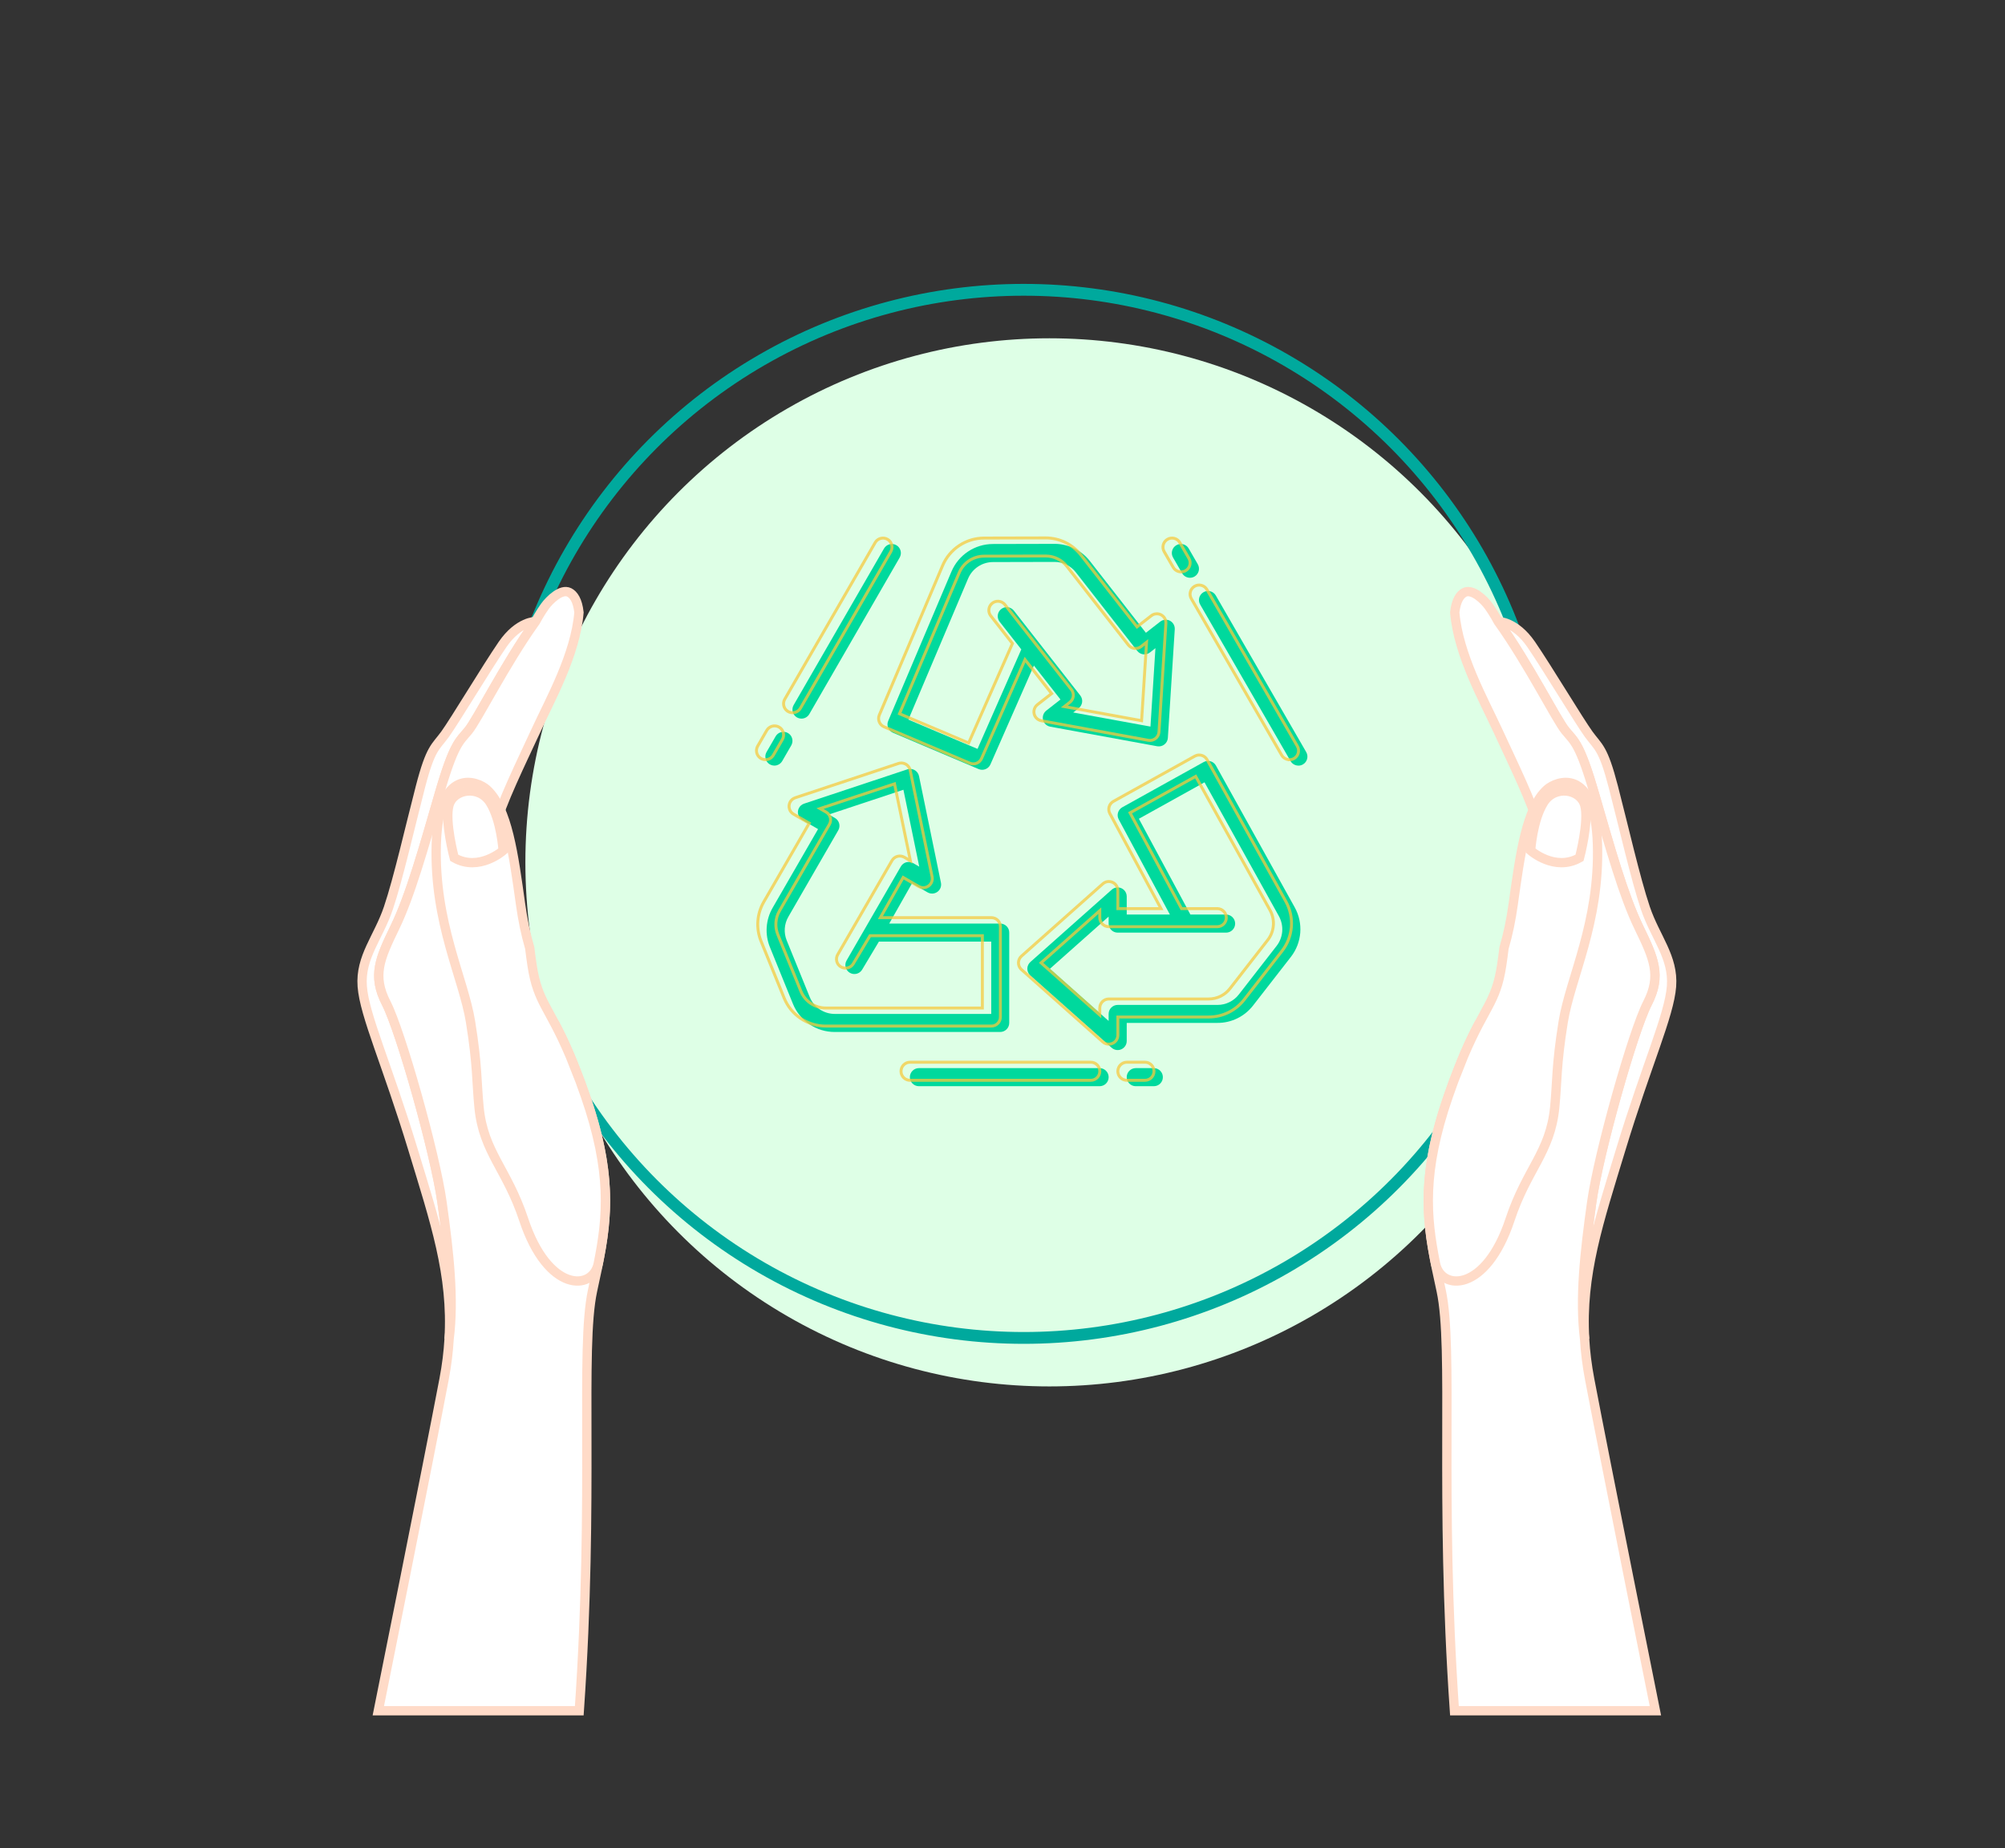 <?xml version="1.0" encoding="utf-8"?>
<!-- Generator: Adobe Illustrator 23.1.0, SVG Export Plug-In . SVG Version: 6.00 Build 0)  -->
<svg version="1.1" id="圖層_1" xmlns="http://www.w3.org/2000/svg" xmlns:xlink="http://www.w3.org/1999/xlink" x="0px" y="0px"
	 viewBox="0 0 703 648" style="enable-background:new 0 0 703 648;" xml:space="preserve">
<rect x="0" y="0" width="703" height="648" fill="#333333" stroke="none"/>
<style type="text/css">
	.st8{fill:#DEFFE6;}
	.st9{fill:none;stroke:#00A99D;stroke-width:4.143;stroke-miterlimit:10;}
	.st10{fill:#FFFFFF;stroke:#FFDBC8;stroke-width:3.266;stroke-miterlimit:10;}
	.st11{fill:#00D99D;}
	.st12{opacity:0.74;enable-background:new    ;}
	.st13{fill:none;stroke:#F7C93D;stroke-width:1.036;stroke-miterlimit:10;}
</style>
<circle class="st8" cx="367.94" cy="302.33" r="183.73"/>
<circle class="st9" cx="358.94" cy="285.33" r="183.73"/>
<g>
	<g>
		<g>
			<path id="XMLID_10_" class="st10" d="M144.83,403.11c-9.19-30.23-17.04-47.05-17.82-57.31c-0.78-10.27,5.67-17.09,9.16-27.42
				c3.49-10.33,7.62-28.58,11.23-42.49c3.61-13.91,5.28-13.84,8.63-18.45c3.35-4.61,14.56-23.32,20.17-31.49
				c5.61-8.17,11.56-8.05,11.56-8.05c-10.65,14.85-20.36,34.36-23.54,38.24c-3.18,3.88-5.04,4.31-10.35,22.67
				c-5.31,18.36-10.05,35.24-15.38,46.23c-5.33,10.99-8.06,16.97-3.05,26.7c5.01,9.73,17.09,52.35,19.55,69.86
				c2.45,17.52,4.25,33.71,2.47,47.85l0,0C158.81,446.86,152.48,428.3,144.83,403.11z"/>
			<path id="XMLID_9_" class="st10" d="M199.58,207.69c1.53,0.77,2.96,2.8,3.42,7.02c-1.24,14.88-10.14,30.62-15.12,41.46
				c-4.99,10.84-12.41,25.84-14.43,34.25c-2.02,8.4,1.63,43.71,19.35,66.55c0.62,0.8,1.24,1.51,1.86,2.15
				c2.75,5.22,6.22,12.51,10.6,25.14c11,31.72,6.89,47.82,2.5,68.23c-4.39,20.41,0.61,71.04-4.65,147.27h-70.46
				c0,0,17.42-86.61,23.04-116.17c0.94-4.93,1.51-9.61,1.78-14.14v0c1.78-14.14-0.02-30.33-2.47-47.85
				c-2.45-17.52-14.54-60.14-19.55-69.86c-5.01-9.73-2.27-15.7,3.05-26.7c5.33-10.99,10.07-27.87,15.38-46.23
				c5.31-18.36,7.17-18.78,10.35-22.67c3.18-3.88,12.89-23.39,23.54-38.24c0,0,1.6-3.01,3.28-5.32
				C192.71,210.27,196.83,206.3,199.58,207.69z"/>
		</g>
		<g id="XMLID_6_">
			<path id="XMLID_8_" class="st10" d="M170.67,276.78c7.32,6.64,9.42,22.96,11.84,40.19c0.8,5.67,1.77,10.36,3.23,15.41
				c0.22,1.89,0.49,3.87,0.8,5.94c0.53,3.51,1.19,6.16,2.02,8.49c1.46,4.13,3.44,7.25,6.09,12.3c1.52,2.89,3.26,6.42,5.26,11.13
				c1.07,2.7,2.21,5.57,3.42,8.65c0.62,1.68,1.26,3.45,1.92,5.36c9.24,26.63,7.82,42.26,4.53,58.66c-0.01,0.07-0.03,0.13-0.04,0.2
				c-1.98,9.37-17.58,10.21-26.12-15.55c-5.88-17.74-14.09-23.53-15.65-39.25c-0.91-9.18-0.49-14.57-2.98-30.02
				c-2.49-15.45-12.84-34.75-12.02-62.29C153.79,268.47,167.42,273.83,170.67,276.78z"/>
			<path id="XMLID_7_" class="st10" d="M159.26,300.74c8.73,4.96,17.15-2.54,17.15-2.54s-0.67-10.71-4.57-16.9
				c-3.91-6.19-12.83-4.67-14.41,0.96C155.84,287.88,159.26,300.74,159.26,300.74z"/>
		</g>
	</g>
	<g>
		<g>
			<path id="XMLID_5_" class="st10" d="M568.25,403.11c9.19-30.23,17.04-47.05,17.82-57.31c0.78-10.27-5.67-17.09-9.16-27.42
				c-3.49-10.33-7.62-28.58-11.23-42.49c-3.61-13.91-5.28-13.84-8.63-18.45c-3.35-4.61-14.56-23.32-20.17-31.49
				c-5.61-8.17-11.56-8.05-11.56-8.05c10.65,14.85,20.36,34.36,23.54,38.24c3.18,3.88,5.04,4.31,10.35,22.67
				c5.31,18.36,10.05,35.24,15.38,46.23c5.33,10.99,8.06,16.97,3.05,26.7c-5.01,9.73-17.09,52.35-19.55,69.86
				c-2.45,17.52-4.25,33.71-2.47,47.85l0,0C554.27,446.86,560.59,428.3,568.25,403.11z"/>
			<path id="XMLID_4_" class="st10" d="M513.49,207.69c-1.53,0.77-2.96,2.8-3.42,7.02c1.24,14.88,10.14,30.62,15.12,41.46
				c4.99,10.84,12.41,25.84,14.43,34.25c2.02,8.4-1.63,43.71-19.35,66.55c-0.62,0.8-1.24,1.51-1.86,2.15
				c-2.75,5.22-6.22,12.51-10.6,25.14c-11,31.72-6.89,47.82-2.5,68.23c4.39,20.41-0.61,71.04,4.65,147.27h70.46
				c0,0-17.42-86.61-23.04-116.17c-0.94-4.93-1.51-9.61-1.78-14.14v0c-1.78-14.14,0.02-30.33,2.47-47.85
				c2.45-17.52,14.54-60.14,19.55-69.86c5.01-9.73,2.27-15.7-3.05-26.7c-5.33-10.99-10.07-27.87-15.38-46.23
				c-5.31-18.36-7.17-18.78-10.35-22.67c-3.18-3.88-12.89-23.39-23.54-38.24c0,0-1.6-3.01-3.28-5.32
				C520.37,210.27,516.25,206.3,513.49,207.69z"/>
		</g>
		<g id="XMLID_1_">
			<path id="XMLID_3_" class="st10" d="M542.41,276.78c-7.32,6.64-9.42,22.96-11.84,40.19c-0.8,5.67-1.77,10.36-3.23,15.41
				c-0.22,1.89-0.49,3.87-0.8,5.94c-0.53,3.51-1.19,6.16-2.02,8.49c-1.46,4.13-3.44,7.25-6.09,12.3c-1.52,2.89-3.26,6.42-5.26,11.13
				c-1.07,2.7-2.21,5.57-3.42,8.65c-0.62,1.68-1.26,3.45-1.92,5.36c-9.24,26.63-7.82,42.26-4.53,58.66c0.01,0.07,0.03,0.13,0.04,0.2
				c1.99,9.37,17.58,10.21,26.12-15.55c5.88-17.74,14.09-23.53,15.65-39.25c0.91-9.18,0.49-14.57,2.98-30.02
				c2.49-15.45,12.84-34.75,12.02-62.29C559.28,268.47,545.66,273.83,542.41,276.78z"/>
			<path id="XMLID_2_" class="st10" d="M553.82,300.74c-8.73,4.96-17.15-2.54-17.15-2.54s0.67-10.71,4.57-16.9
				c3.91-6.19,12.83-4.67,14.41,0.96C557.24,287.88,553.82,300.74,553.82,300.74z"/>
		</g>
	</g>
</g>
<g id="Recycle">
	<g>
		<path class="st11" d="M453.95,318.09l-27.61-49.69c-0.85-1.53-2.78-2.08-4.31-1.23l-28.51,15.84c-1.52,0.84-2.09,2.74-1.27,4.27
			l17.94,33.35h-15.13v-6.34c0-1.75-1.42-3.17-3.17-3.17c-0.78,0-1.52,0.28-2.1,0.8l-28.51,25.34c-1.31,1.16-1.44,3.16-0.28,4.47
			c0.09,0.1,0.18,0.19,0.28,0.28l28.51,25.34c1.31,1.16,3.31,1.04,4.47-0.27c0.52-0.58,0.8-1.34,0.8-2.12v-6.34h31.82
			c4.89,0.02,9.51-2.25,12.5-6.12l13.23-17.01C456.51,330.5,457.04,323.64,453.95,318.09z M447.61,331.62l-13.23,17.01
			c-1.79,2.33-4.57,3.69-7.51,3.68h-34.99c-1.75,0-3.17,1.42-3.17,3.17v2.45l-20.58-18.29l20.58-18.29v2.45
			c0,1.75,1.42,3.17,3.17,3.17h38.02c1.75,0,3.17-1.42,3.17-3.17c0-1.75-1.42-3.17-3.17-3.17h-12.52l-18.06-33.58l23.01-12.78
			l26.08,46.93C450.25,324.52,449.94,328.62,447.61,331.62L447.61,331.62z"/>
		<path class="st11" d="M410.21,217.63c-1.11-0.58-2.45-0.45-3.43,0.32l-5,3.9l-19.59-25.09c-2.99-3.86-7.6-6.1-12.48-6.09h-0.03
			l-21.54,0.05c-6.35,0.01-12.07,3.82-14.54,9.67l-22.18,52.36c-0.68,1.61,0.07,3.47,1.68,4.15c0,0,0,0,0,0l30.03,12.73
			c1.6,0.68,3.44-0.05,4.14-1.64l15.24-34.65l9.32,11.9l-4.99,3.9c-1.38,1.08-1.62,3.07-0.55,4.45c0.48,0.61,1.16,1.03,1.93,1.17
			l37.52,6.87c0.9,0.16,1.82-0.07,2.53-0.63c0.71-0.56,1.16-1.39,1.21-2.3l2.42-38.07C411.97,219.36,411.31,218.2,410.21,217.63z
			 M403.38,254.73l-27.08-4.94l1.93-1.51c1.37-1.08,1.62-3.06,0.55-4.44l-23.4-29.89c-1.15-1.32-3.15-1.46-4.47-0.31
			c-1.22,1.07-1.44,2.88-0.51,4.21l7.69,9.82l-15.35,34.88l-24.24-10.26l20.93-49.44c1.48-3.51,4.92-5.79,8.73-5.8l21.54-0.05h0.03
			c2.93-0.01,5.69,1.34,7.48,3.65l21.54,27.56c1.08,1.37,3.06,1.61,4.44,0.54l1.93-1.51L403.38,254.73z"/>
		<path class="st11" d="M350.7,323.79h-38.92l7.99-14.1l5.46,3.17c1.52,0.87,3.45,0.35,4.33-1.16c0.39-0.67,0.51-1.46,0.36-2.22
			l-7.69-37.38c-0.35-1.71-2.03-2.82-3.74-2.47c-0.12,0.03-0.24,0.06-0.36,0.1l-36.2,12.02c-1.66,0.55-2.56,2.34-2.01,4
			c0.24,0.74,0.75,1.36,1.43,1.75l5.48,3.17l-15.91,27.56c-2.46,4.23-2.81,9.36-0.95,13.88l8.05,19.82
			c2.41,5.98,8.22,9.89,14.67,9.87h58c1.75,0,3.17-1.42,3.17-3.17v-31.68C353.87,325.21,352.45,323.79,350.7,323.79z M347.54,355.47
			h-54.83c-3.87,0.01-7.36-2.34-8.8-5.92l-8.06-19.82c-1.11-2.72-0.9-5.79,0.57-8.33l17.49-30.3c0.88-1.51,0.36-3.45-1.16-4.33
			c0,0,0,0,0,0l-2.12-1.22l26.13-8.67l5.55,26.96l-2.12-1.23c-1.52-0.87-3.45-0.35-4.33,1.16c0,0.01-0.01,0.02-0.01,0.02
			l-18.97,32.86c-0.92,1.49-0.47,3.44,1.02,4.36s3.44,0.47,4.36-1.02c0.02-0.03,0.04-0.06,0.06-0.1l5.84-9.77h39.39V355.47z"/>
		<path class="st11" d="M385.55,380.81h-63.36c-1.75,0-3.17-1.42-3.17-3.17c0-1.75,1.42-3.17,3.17-3.17h63.36
			c1.75,0,3.17,1.42,3.17,3.17C388.72,379.4,387.3,380.81,385.55,380.81z"/>
		<path class="st11" d="M404.56,380.81h-6.34c-1.75,0-3.17-1.42-3.17-3.17c0-1.75,1.42-3.17,3.17-3.17h6.34
			c1.75,0,3.17,1.42,3.17,3.17C407.73,379.4,406.31,380.81,404.56,380.81z"/>
		<path class="st11" d="M281.01,251.94c-1.75,0-3.17-1.42-3.16-3.17c0-0.55,0.15-1.1,0.42-1.58l31.68-54.87
			c0.86-1.52,2.8-2.05,4.32-1.19s2.05,2.8,1.19,4.32c-0.01,0.01-0.01,0.02-0.02,0.04l-31.68,54.87
			C283.19,251.34,282.14,251.94,281.01,251.94z"/>
		<path class="st11" d="M271.51,268.41c-1.75,0-3.17-1.42-3.16-3.17c0-0.56,0.15-1.1,0.42-1.58l3.17-5.49
			c0.86-1.52,2.8-2.05,4.32-1.19s2.05,2.8,1.19,4.32c-0.01,0.01-0.01,0.02-0.02,0.04l-3.17,5.49
			C273.69,267.8,272.64,268.41,271.51,268.41z"/>
		<path class="st11" d="M455.25,268.41c-1.13,0-2.18-0.6-2.75-1.58l-31.68-54.86c-0.89-1.51-0.38-3.45,1.13-4.34
			c1.51-0.89,3.45-0.38,4.34,1.13c0.01,0.01,0.01,0.02,0.02,0.04l31.68,54.87c0.87,1.52,0.36,3.45-1.16,4.33
			c-0.48,0.28-1.03,0.42-1.58,0.42L455.25,268.41z"/>
		<path class="st11" d="M417.23,202.56c-1.13,0-2.18-0.6-2.75-1.58l-3.17-5.49c-0.89-1.51-0.38-3.45,1.13-4.34
			c1.51-0.89,3.45-0.38,4.34,1.13c0.01,0.01,0.01,0.02,0.02,0.04l3.17,5.49c0.87,1.52,0.36,3.45-1.16,4.33
			C418.33,202.41,417.79,202.56,417.23,202.56z"/>
	</g>
</g>
<g id="Recycle_1_" class="st12">
	<path class="st13" d="M450.84,316.02l-27.61-49.69c-0.85-1.53-2.78-2.08-4.31-1.23l-28.51,15.84c-1.52,0.84-2.09,2.74-1.27,4.27
		l17.94,33.35h-15.13v-6.34c0-1.75-1.42-3.17-3.17-3.17c-0.78,0-1.52,0.28-2.1,0.8l-28.51,25.34c-1.31,1.16-1.44,3.16-0.28,4.47
		c0.09,0.1,0.18,0.19,0.28,0.28l28.51,25.34c1.31,1.16,3.31,1.04,4.47-0.27c0.52-0.58,0.8-1.34,0.8-2.12v-6.34h31.82
		c4.89,0.02,9.51-2.25,12.5-6.12l13.23-17.01C453.4,328.43,453.93,321.57,450.84,316.02z M444.51,329.54l-13.23,17.01
		c-1.79,2.33-4.57,3.69-7.51,3.68h-34.99c-1.75,0-3.17,1.42-3.17,3.17v2.45l-20.58-18.29l20.58-18.29v2.45
		c0,1.75,1.42,3.17,3.17,3.17h38.02c1.75,0,3.17-1.42,3.17-3.17c0-1.75-1.42-3.17-3.17-3.17h-12.52l-18.06-33.58l23.01-12.78
		l26.08,46.93C447.15,322.45,446.83,326.55,444.51,329.54L444.51,329.54z"/>
	<path class="st13" d="M407.1,215.55c-1.11-0.58-2.45-0.45-3.43,0.32l-5,3.9l-19.59-25.09c-2.99-3.86-7.6-6.1-12.48-6.09h-0.03
		l-21.54,0.05c-6.35,0.01-12.07,3.82-14.54,9.67l-22.18,52.36c-0.68,1.61,0.07,3.47,1.68,4.15c0,0,0,0,0,0l30.03,12.73
		c1.6,0.68,3.44-0.05,4.14-1.64l15.24-34.65l9.32,11.9l-4.99,3.9c-1.38,1.08-1.62,3.07-0.55,4.45c0.48,0.61,1.16,1.03,1.93,1.17
		l37.52,6.86c0.9,0.16,1.82-0.07,2.53-0.63c0.71-0.56,1.16-1.39,1.21-2.3l2.42-38.07C408.87,217.29,408.2,216.13,407.1,215.55z
		 M400.27,252.66l-27.08-4.94l1.93-1.51c1.37-1.08,1.62-3.06,0.55-4.44l-23.4-29.89c-1.15-1.32-3.15-1.46-4.47-0.31
		c-1.22,1.07-1.44,2.88-0.51,4.21l7.69,9.82l-15.35,34.88l-24.24-10.26l20.93-49.44c1.48-3.51,4.92-5.79,8.73-5.8l21.54-0.05h0.03
		c2.93-0.01,5.69,1.34,7.48,3.65l21.54,27.56c1.08,1.37,3.06,1.61,4.44,0.54l1.93-1.51L400.27,252.66z"/>
	<path class="st13" d="M347.6,321.72h-38.92l7.99-14.1l5.46,3.17c1.52,0.87,3.45,0.35,4.33-1.16c0.39-0.67,0.51-1.46,0.36-2.22
		l-7.69-37.38c-0.35-1.71-2.03-2.82-3.74-2.47c-0.12,0.03-0.24,0.06-0.36,0.1l-36.2,12.02c-1.66,0.55-2.56,2.34-2.01,4
		c0.24,0.74,0.75,1.36,1.43,1.75l5.48,3.17l-15.91,27.56c-2.46,4.23-2.81,9.36-0.95,13.88l8.05,19.82
		c2.41,5.98,8.22,9.89,14.67,9.87h58c1.75,0,3.17-1.42,3.17-3.17v-31.68C350.77,323.14,349.35,321.72,347.6,321.72z M344.43,353.4
		H289.6c-3.87,0.01-7.36-2.34-8.8-5.92l-8.06-19.82c-1.11-2.72-0.9-5.79,0.57-8.33l17.49-30.3c0.88-1.51,0.36-3.45-1.16-4.33
		c0,0,0,0,0,0l-2.12-1.22l26.13-8.67l5.55,26.96l-2.12-1.23c-1.52-0.87-3.45-0.35-4.33,1.16c0,0.01-0.01,0.02-0.01,0.02
		l-18.97,32.86c-0.92,1.49-0.47,3.44,1.02,4.36s3.44,0.47,4.36-1.02c0.02-0.03,0.04-0.06,0.06-0.1l5.84-9.77h39.39V353.4z"/>
	<path class="st13" d="M382.45,378.74h-63.36c-1.75,0-3.17-1.42-3.17-3.17c0-1.75,1.42-3.17,3.17-3.17h63.36
		c1.75,0,3.17,1.42,3.17,3.17C385.61,377.33,384.19,378.74,382.45,378.74z"/>
	<path class="st13" d="M401.45,378.74h-6.34c-1.75,0-3.17-1.42-3.17-3.17c0-1.75,1.42-3.17,3.17-3.17h6.34
		c1.75,0,3.17,1.42,3.17,3.17C404.62,377.33,403.2,378.74,401.45,378.74z"/>
	<path class="st13" d="M277.9,249.87c-1.75,0-3.17-1.42-3.16-3.17c0-0.56,0.15-1.1,0.42-1.58l31.68-54.87
		c0.86-1.52,2.8-2.05,4.32-1.19c1.52,0.86,2.05,2.8,1.19,4.32c-0.01,0.01-0.01,0.02-0.02,0.04l-31.68,54.87
		C280.08,249.27,279.03,249.87,277.9,249.87z"/>
	<path class="st13" d="M268.4,266.33c-1.75,0-3.17-1.42-3.16-3.17c0-0.55,0.15-1.1,0.42-1.58l3.17-5.49c0.86-1.52,2.8-2.05,4.32-1.19
		c1.52,0.86,2.05,2.8,1.19,4.32c-0.01,0.01-0.01,0.02-0.02,0.04l-3.17,5.49C270.58,265.73,269.53,266.34,268.4,266.33z"/>
	<path class="st13" d="M452.14,266.33c-1.13,0-2.18-0.6-2.75-1.58l-31.68-54.86c-0.89-1.51-0.38-3.45,1.13-4.34s3.45-0.38,4.34,1.13
		c0.01,0.01,0.01,0.02,0.02,0.04l31.68,54.87c0.87,1.52,0.36,3.45-1.16,4.33c-0.48,0.28-1.03,0.42-1.58,0.42L452.14,266.33z"/>
	<path class="st13" d="M414.12,200.49c-1.13,0-2.18-0.6-2.75-1.58l-3.17-5.49c-0.89-1.51-0.38-3.45,1.13-4.34s3.45-0.38,4.34,1.13
		c0.01,0.01,0.01,0.02,0.02,0.04l3.17,5.49c0.87,1.52,0.36,3.45-1.16,4.33C415.23,200.34,414.68,200.49,414.12,200.49z"/>
</g>
</svg>
